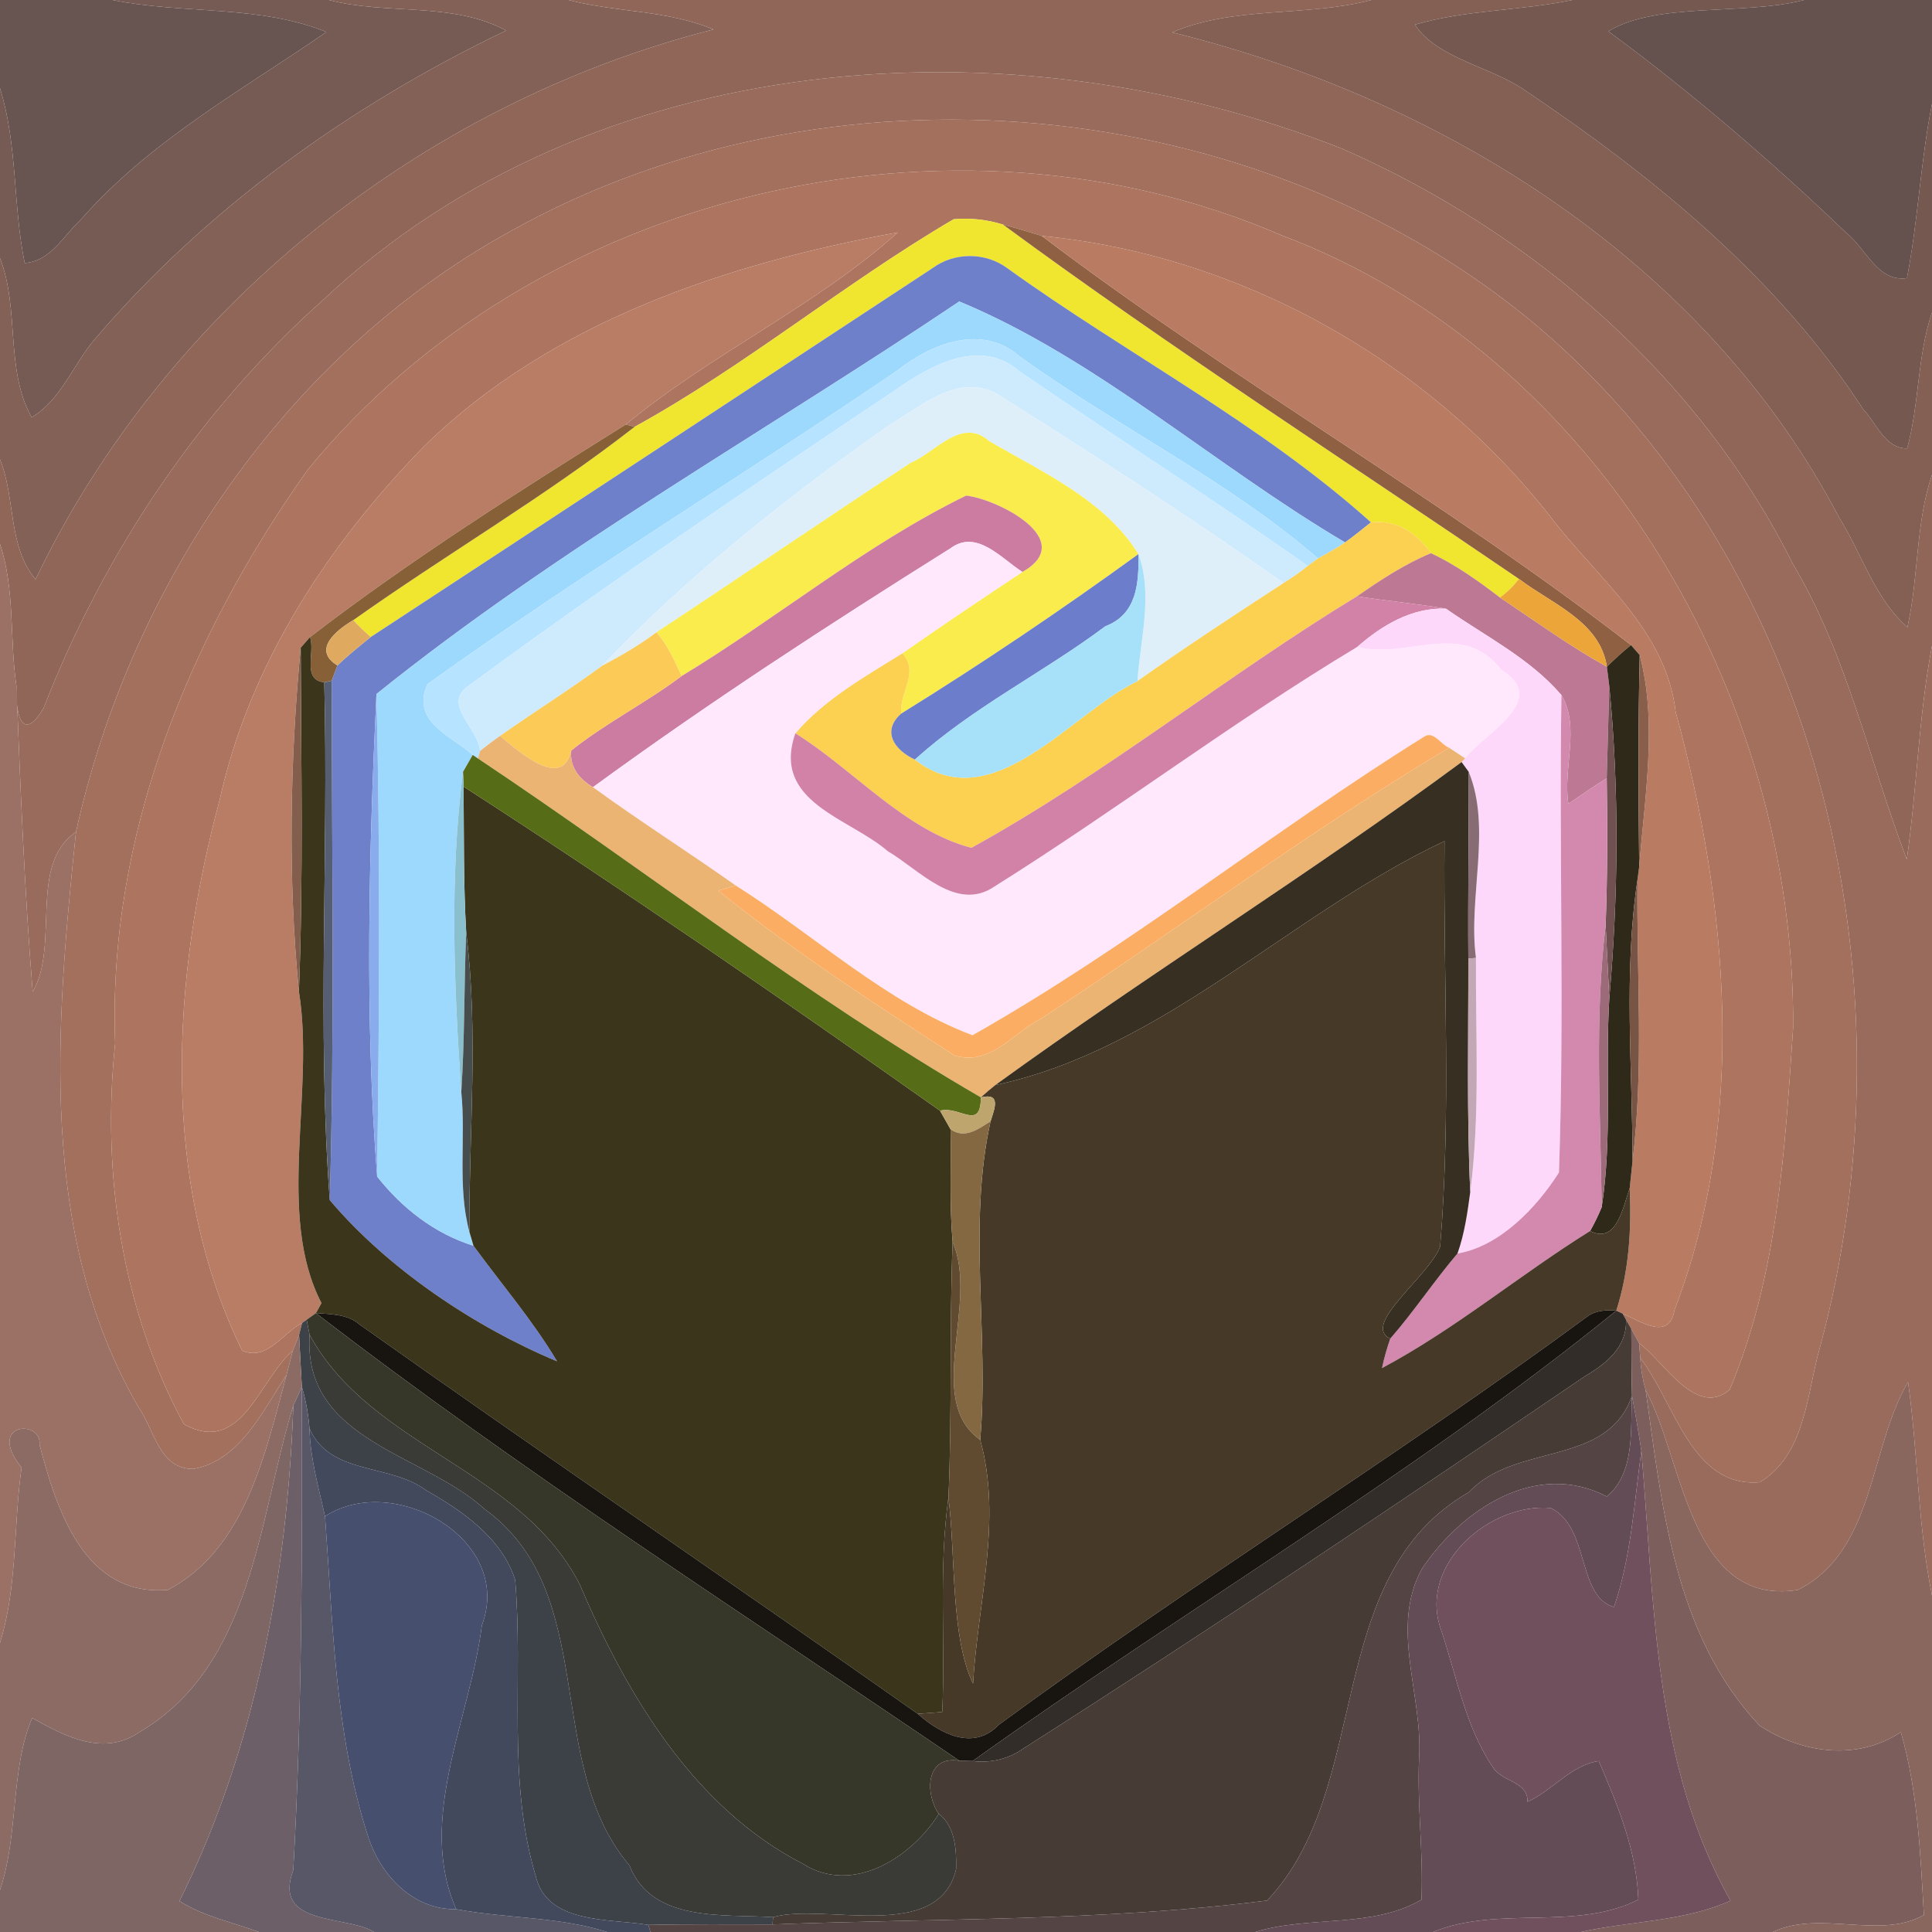 <?xml version="1.0" encoding="UTF-8" ?>
<!DOCTYPE svg PUBLIC "-//W3C//DTD SVG 1.1//EN" "http://www.w3.org/Graphics/SVG/1.1/DTD/svg11.dtd">
<svg width="250pt" height="250pt" viewBox="0 0 250 250" version="1.1" xmlns="http://www.w3.org/2000/svg">
<g id="#685552ff">
<path fill="#685552" opacity="1.00" d=" M 0.00 0.00 L 14.55 0.00 C 23.64 1.85 33.53 0.61 42.24 4.14 C 31.22 11.74 19.38 18.24 10.44 28.44 C 8.20 30.49 6.59 33.79 3.20 34.04 C 1.66 26.57 2.29 18.73 0.00 11.42 L 0.00 0.00 Z" />
</g>
<g id="#765b54ff">
<path fill="#765b54" opacity="1.00" d=" M 14.55 0.00 L 42.55 0.00 C 50.02 1.96 58.52 0.20 65.50 3.95 C 45.36 13.60 26.61 27.02 12.11 44.08 C 9.43 47.31 7.82 51.79 4.10 54.01 C 0.62 47.77 2.58 39.98 0.00 33.41 L 0.00 11.42 C 2.29 18.73 1.66 26.57 3.20 34.04 C 6.59 33.79 8.20 30.49 10.44 28.44 C 19.38 18.24 31.22 11.74 42.24 4.14 C 33.53 0.61 23.64 1.85 14.55 0.00 Z" />
</g>
<g id="#836157ff">
<path fill="#836157" opacity="1.00" d=" M 42.55 0.00 L 73.56 0.00 C 79.73 1.62 86.39 1.29 92.32 3.81 C 54.66 13.40 21.45 39.83 4.60 74.97 C 0.98 70.65 2.04 64.46 0.00 59.45 L 0.00 33.41 C 2.58 39.98 0.62 47.77 4.10 54.01 C 7.82 51.79 9.43 47.31 12.11 44.08 C 26.61 27.02 45.36 13.60 65.50 3.95 C 58.52 0.20 50.02 1.96 42.55 0.00 Z" />
</g>
<g id="#8f6658ff">
<path fill="#8f6658" opacity="1.00" d=" M 73.56 0.00 L 177.45 0.00 C 169.02 2.21 159.75 0.74 151.67 4.19 C 186.95 12.87 220.74 34.05 237.99 66.98 C 240.94 71.68 242.56 77.42 246.82 81.16 C 248.29 74.66 247.86 67.77 250.00 61.42 L 250.00 83.55 C 248.27 92.69 248.05 102.02 246.74 111.22 C 241.92 98.54 239.05 84.87 232.01 72.99 C 219.93 48.80 198.31 30.07 173.72 19.26 C 130.63 2.22 76.65 6.13 41.83 38.79 C 25.76 53.12 13.42 71.62 5.63 91.65 C 3.32 95.54 1.99 93.69 2.13 88.81 C 1.22 82.70 1.97 76.30 0.00 70.40 L 0.00 59.45 C 2.04 64.46 0.98 70.65 4.60 74.97 C 21.45 39.83 54.66 13.40 92.32 3.81 C 86.39 1.29 79.73 1.62 73.56 0.00 Z" />
</g>
<g id="#835f54ff">
<path fill="#835f54" opacity="1.00" d=" M 177.45 0.00 L 203.45 0.00 C 196.72 1.41 189.71 1.25 183.09 3.19 C 185.99 7.61 192.93 8.62 197.30 11.67 C 213.97 22.86 230.04 35.96 241.08 52.94 C 242.77 54.68 243.93 58.09 246.79 58.02 C 248.36 52.25 248.09 46.10 250.00 40.42 L 250.00 61.42 C 247.86 67.77 248.29 74.66 246.82 81.16 C 242.56 77.42 240.94 71.68 237.99 66.98 C 220.74 34.05 186.95 12.87 151.67 4.19 C 159.75 0.74 169.02 2.21 177.45 0.00 Z" />
</g>
<g id="#755951ff">
<path fill="#755951" opacity="1.00" d=" M 203.45 0.00 L 233.45 0.00 C 225.73 2.01 214.32 0.24 208.12 4.05 C 218.66 11.79 229.21 20.84 238.91 30.13 C 241.44 32.11 242.96 36.55 246.76 35.99 C 248.20 28.53 248.51 20.89 250.00 13.44 L 250.00 40.42 C 248.09 46.10 248.36 52.25 246.79 58.02 C 243.93 58.09 242.77 54.68 241.08 52.94 C 230.04 35.96 213.97 22.86 197.30 11.67 C 192.93 8.62 185.99 7.61 183.09 3.19 C 189.71 1.25 196.72 1.41 203.45 0.00 Z" />
</g>
<g id="#65514eff">
<path fill="#65514e" opacity="1.00" d=" M 233.45 0.00 L 250.00 0.00 L 250.00 13.44 C 248.51 20.89 248.20 28.53 246.76 35.99 C 242.96 36.55 241.44 32.11 238.91 30.13 C 229.21 20.84 218.66 11.79 208.12 4.05 C 214.32 0.24 225.73 2.01 233.45 0.00 Z" />
</g>
<g id="#986b5cff">
<path fill="#986b5c" opacity="1.00" d=" M 41.83 38.79 C 76.65 6.13 130.63 2.22 173.72 19.26 C 198.31 30.07 219.93 48.80 232.01 72.99 C 239.05 84.87 241.92 98.54 246.74 111.22 C 248.05 102.02 248.27 92.69 250.00 83.55 L 250.00 206.45 C 248.15 197.34 248.19 188.01 246.90 178.83 C 241.84 187.40 242.66 200.70 232.62 205.74 C 218.61 207.94 217.80 188.74 212.95 179.89 C 212.57 178.53 212.32 177.14 212.25 175.73 C 216.66 181.34 218.83 192.57 227.72 191.80 C 233.61 188.23 233.78 180.49 235.45 174.53 C 248.00 128.36 236.21 73.82 198.86 42.14 C 162.57 11.73 107.23 6.87 65.98 29.96 C 37.06 45.91 16.85 75.77 9.83 107.67 C 3.63 111.85 7.75 122.28 4.23 128.35 C 3.17 115.19 2.64 101.99 2.13 88.81 C 1.99 93.69 3.32 95.54 5.63 91.65 C 13.42 71.62 25.76 53.12 41.83 38.79 Z" />
</g>
<g id="#a3705eff">
<path fill="#a3705e" opacity="1.00" d=" M 65.98 29.96 C 107.23 6.87 162.57 11.73 198.86 42.14 C 236.21 73.82 248.00 128.36 235.45 174.53 C 233.78 180.49 233.61 188.23 227.72 191.80 C 218.83 192.57 216.66 181.34 212.25 175.73 C 212.22 175.25 212.14 174.29 212.10 173.81 C 215.21 176.01 219.43 183.54 223.81 179.84 C 230.03 165.13 230.97 148.80 232.03 133.00 C 232.34 90.04 206.84 45.84 165.69 30.39 C 123.12 12.05 69.19 24.86 39.81 60.80 C 24.50 82.36 13.90 108.16 14.90 135.00 C 13.14 151.81 15.74 169.42 23.79 184.28 C 31.25 188.44 33.49 178.60 37.89 174.77 C 37.62 175.82 37.35 176.88 37.07 177.94 C 33.99 182.57 31.04 189.03 25.00 190.08 C 20.55 190.08 19.96 184.94 17.90 182.05 C 4.85 159.51 7.26 132.54 9.83 107.67 C 16.85 75.77 37.06 45.91 65.98 29.96 Z" />
</g>
<g id="#ad7560ff">
<path fill="#ad7560" opacity="1.00" d=" M 39.81 60.80 C 69.19 24.86 123.12 12.05 165.69 30.39 C 206.84 45.84 232.34 90.04 232.03 133.00 C 230.97 148.80 230.03 165.13 223.81 179.84 C 219.43 183.54 215.21 176.01 212.10 173.81 C 211.85 173.35 211.34 172.43 211.09 171.96 C 210.92 171.66 210.58 171.07 210.41 170.77 L 209.97 169.98 C 212.23 170.94 215.99 173.58 216.67 169.54 C 226.13 144.95 223.66 117.09 216.83 92.12 C 215.60 81.41 206.48 74.66 200.42 66.60 C 184.52 46.48 160.29 33.00 134.81 30.53 C 133.14 30.03 131.48 29.50 129.79 29.06 C 127.72 28.41 125.59 28.18 123.40 28.37 C 109.23 36.67 96.50 47.33 82.12 55.23 L 80.97 54.93 C 92.04 45.78 105.53 39.63 116.19 30.07 C 93.99 34.12 71.19 41.70 54.81 57.82 C 42.40 70.56 32.34 85.87 28.44 103.43 C 22.24 126.48 20.61 152.82 31.34 174.78 C 34.57 176.15 36.57 172.49 39.09 171.19 C 38.99 171.58 38.80 172.35 38.70 172.74 C 38.49 173.24 38.09 174.26 37.89 174.77 C 33.49 178.60 31.25 188.44 23.79 184.28 C 15.74 169.42 13.14 151.81 14.90 135.00 C 13.90 108.16 24.50 82.36 39.81 60.80 Z" />
</g>
<g id="#f0e52fff">
<path fill="#f0e52f" opacity="1.00" d=" M 123.40 28.37 C 125.59 28.18 127.72 28.41 129.79 29.06 C 151.51 45.05 174.26 59.70 196.55 74.91 C 195.85 75.83 195.03 76.63 194.10 77.32 C 191.28 75.17 188.38 73.09 185.17 71.58 C 183.30 68.99 180.88 67.26 177.40 67.59 C 163.18 54.83 145.84 45.85 130.34 34.70 C 127.52 32.61 123.48 32.61 120.66 34.70 C 96.44 50.62 72.22 66.55 47.97 82.43 C 47.18 81.74 46.42 81.01 45.71 80.25 C 57.70 71.74 70.55 64.26 82.12 55.23 C 96.50 47.33 109.23 36.67 123.40 28.37 Z" />
</g>
<g id="#906042ff">
<path fill="#906042" opacity="1.00" d=" M 129.79 29.06 C 131.48 29.50 133.14 30.03 134.81 30.53 C 159.48 49.22 186.60 64.56 211.05 83.47 C 209.96 84.35 208.93 85.30 207.93 86.28 C 207.05 80.41 200.82 78.16 196.55 74.91 C 174.26 59.70 151.51 45.05 129.79 29.06 Z" />
</g>
<g id="#b97d65ff">
<path fill="#b97d65" opacity="1.00" d=" M 54.81 57.82 C 71.19 41.70 93.99 34.12 116.19 30.07 C 105.53 39.63 92.04 45.78 80.97 54.93 C 67.06 63.62 53.10 72.46 40.11 82.44 C 39.81 82.79 39.21 83.47 38.91 83.82 C 37.53 98.27 37.23 113.66 38.68 128.30 C 40.78 141.31 35.68 157.22 41.60 168.62 C 41.42 168.94 41.06 169.58 40.88 169.91 C 40.58 170.12 39.98 170.56 39.68 170.77 L 39.09 171.19 C 36.57 172.49 34.57 176.15 31.34 174.78 C 20.61 152.82 22.24 126.48 28.44 103.43 C 32.34 85.87 42.40 70.56 54.81 57.82 Z" />
</g>
<g id="#b97b62ff">
<path fill="#b97b62" opacity="1.00" d=" M 134.81 30.53 C 160.29 33.00 184.52 46.48 200.42 66.60 C 206.48 74.66 215.60 81.41 216.83 92.12 C 223.66 117.09 226.13 144.95 216.67 169.54 C 215.99 173.58 212.23 170.94 209.97 169.98 L 209.15 169.60 C 210.78 164.49 211.13 159.12 210.88 153.78 C 211.01 152.60 211.13 151.41 211.25 150.23 C 212.74 138.15 211.75 125.96 211.89 113.83 C 211.94 113.41 212.05 112.59 212.11 112.17 C 212.81 103.26 214.50 93.41 212.18 84.77 C 211.90 84.45 211.34 83.80 211.05 83.47 C 186.60 64.56 159.48 49.22 134.81 30.53 Z" />
</g>
<g id="#6f80caff">
<path fill="#6f80ca" opacity="1.00" d=" M 120.66 34.70 C 123.48 32.61 127.52 32.61 130.34 34.70 C 145.84 45.85 163.18 54.83 177.40 67.59 C 176.29 68.46 175.21 69.38 174.05 70.19 C 157.19 60.26 141.89 46.38 124.13 39.01 C 99.04 55.89 72.27 70.85 48.71 89.81 C 47.73 110.46 47.19 131.82 48.80 152.24 C 52.02 156.33 56.23 159.63 61.27 161.20 C 64.89 166.16 68.93 170.86 72.09 176.16 C 61.42 171.71 50.15 164.16 42.67 155.29 C 43.32 132.89 42.93 110.48 42.92 88.08 C 43.10 87.59 43.47 86.59 43.66 86.10 C 45.03 84.80 46.50 83.62 47.97 82.43 C 72.22 66.55 96.44 50.62 120.66 34.70 Z" />
</g>
<g id="#9dd8fdff">
<path fill="#9dd8fd" opacity="1.00" d=" M 48.71 89.81 C 72.27 70.85 99.04 55.89 124.13 39.01 C 141.89 46.38 157.19 60.26 174.05 70.19 C 172.93 70.96 171.73 71.61 170.54 72.26 C 158.86 62.13 144.49 55.20 131.92 46.10 C 126.98 41.82 120.48 44.48 116.02 48.01 C 95.91 61.70 75.09 74.34 55.31 88.53 C 53.12 93.41 58.43 95.20 61.17 97.69 C 60.85 98.23 60.22 99.33 59.91 99.88 C 58.16 113.47 58.74 127.58 59.69 141.29 C 60.30 147.27 59.16 153.51 60.73 159.37 C 60.87 159.83 61.13 160.74 61.27 161.20 C 56.23 159.63 52.02 156.33 48.80 152.24 C 49.08 131.43 49.22 110.61 48.71 89.81 Z" />
</g>
<g id="#b6e3ffff">
<path fill="#b6e3ff" opacity="1.00" d=" M 116.02 48.01 C 120.48 44.48 126.98 41.82 131.92 46.10 C 144.49 55.20 158.86 62.13 170.54 72.26 C 170.21 72.51 169.55 73.00 169.22 73.24 C 156.97 64.58 144.29 56.55 131.93 48.07 C 126.74 43.55 120.25 47.39 115.64 50.62 C 97.13 63.00 78.66 75.50 60.72 88.68 C 57.07 91.09 61.90 94.15 62.12 97.17 L 61.85 98.15 L 61.17 97.69 C 58.43 95.20 53.12 93.41 55.31 88.53 C 75.09 74.34 95.91 61.70 116.02 48.01 Z" />
</g>
<g id="#ceebfeff">
<path fill="#ceebfe" opacity="1.00" d=" M 115.64 50.62 C 120.25 47.39 126.74 43.55 131.93 48.07 C 144.29 56.55 156.97 64.58 169.22 73.24 C 168.22 74.04 167.17 74.77 166.10 75.44 C 153.99 66.92 141.54 58.86 129.01 50.97 C 123.92 48.24 119.17 52.61 115.04 55.03 C 101.88 64.31 88.93 74.58 77.93 86.14 C 73.61 89.31 69.07 92.15 64.70 95.23 C 63.81 95.84 62.97 96.51 62.12 97.17 C 61.90 94.15 57.07 91.09 60.72 88.68 C 78.66 75.50 97.13 63.00 115.64 50.62 Z" />
</g>
<g id="#dfeff9ff">
<path fill="#dfeff9" opacity="1.00" d=" M 115.04 55.03 C 119.17 52.61 123.92 48.24 129.01 50.97 C 141.54 58.86 153.99 66.92 166.10 75.44 C 159.73 79.58 153.38 83.75 147.18 88.14 C 147.56 82.73 149.22 76.93 147.31 71.70 C 142.95 64.68 134.90 61.12 127.97 57.06 C 124.42 53.92 121.01 58.58 117.90 59.85 C 106.86 67.10 95.96 74.55 84.94 81.82 C 82.74 83.48 80.36 84.86 77.93 86.14 C 88.93 74.58 101.88 64.31 115.04 55.03 Z" />
</g>
<g id="#886037ff">
<path fill="#886037" opacity="1.00" d=" M 40.11 82.44 C 53.10 72.46 67.06 63.62 80.97 54.93 L 82.12 55.23 C 70.55 64.26 57.70 71.74 45.71 80.25 C 43.50 81.55 40.35 84.10 43.66 86.10 C 43.47 86.59 43.10 87.59 42.92 88.08 L 41.96 88.30 C 39.01 87.97 40.82 84.42 40.11 82.44 Z" />
</g>
<g id="#fbec4eff">
<path fill="#fbec4e" opacity="1.00" d=" M 117.90 59.85 C 121.01 58.58 124.42 53.92 127.97 57.06 C 134.90 61.12 142.95 64.68 147.31 71.70 C 137.34 78.94 127.10 85.84 116.63 92.33 C 116.31 89.60 119.04 87.06 116.77 84.53 C 121.89 80.95 127.08 77.46 132.30 74.01 C 139.57 69.87 129.09 64.59 125.02 64.13 C 111.95 70.51 100.64 79.95 88.20 87.48 C 87.27 85.50 86.41 83.46 84.94 81.82 C 95.96 74.55 106.86 67.10 117.90 59.85 Z" />
</g>
<g id="#cc7ba1ff">
<path fill="#cc7ba1" opacity="1.00" d=" M 125.02 64.13 C 129.09 64.59 139.57 69.87 132.30 74.01 C 129.58 72.29 126.38 68.41 122.98 70.96 C 107.28 80.80 91.69 90.93 76.73 101.86 C 74.98 100.84 73.68 99.25 73.92 97.11 C 78.42 93.53 83.61 90.93 88.20 87.48 C 100.64 79.95 111.95 70.51 125.02 64.13 Z" />
</g>
<g id="#fcd050ff">
<path fill="#fcd050" opacity="1.00" d=" M 174.05 70.19 C 175.21 69.38 176.29 68.46 177.40 67.59 C 180.88 67.26 183.30 68.99 185.17 71.58 C 181.74 73.00 178.63 75.06 175.60 77.16 C 158.64 87.48 143.04 100.15 125.70 109.71 C 117.10 107.48 110.45 99.57 102.92 94.89 C 106.62 90.54 111.91 87.55 116.77 84.53 C 119.04 87.06 116.31 89.60 116.63 92.33 C 114.02 94.61 115.74 97.07 118.39 98.29 C 128.41 106.13 138.61 92.21 147.18 88.14 C 153.38 83.75 159.73 79.58 166.10 75.44 C 167.17 74.77 168.22 74.04 169.22 73.24 C 169.55 73.00 170.21 72.51 170.54 72.26 C 171.73 71.61 172.93 70.96 174.05 70.19 Z" />
</g>
<g id="#ffe8fbff">
<path fill="#ffe8fb" opacity="1.00" d=" M 122.98 70.96 C 126.38 68.41 129.58 72.29 132.30 74.01 C 127.08 77.46 121.89 80.95 116.77 84.53 C 111.91 87.55 106.62 90.54 102.92 94.89 C 99.79 103.81 109.90 105.82 114.87 110.14 C 118.91 112.51 123.75 118.10 128.69 114.71 C 144.58 104.75 159.57 93.35 175.64 83.70 C 181.95 85.40 189.17 80.07 194.27 86.67 C 200.61 90.65 192.19 94.75 189.59 98.13 C 189.07 97.78 188.04 97.10 187.52 96.76 C 186.47 96.38 185.50 94.52 184.31 95.31 C 164.49 107.65 146.17 122.48 125.84 133.96 C 114.69 129.76 105.39 121.00 95.21 114.59 C 89.11 110.27 82.78 106.27 76.73 101.86 C 91.69 90.93 107.28 80.80 122.98 70.96 Z" />
</g>
<g id="#9a7164ff">
<path fill="#9a7164" opacity="1.00" d=" M 0.00 70.40 C 1.97 76.30 1.22 82.70 2.13 88.81 C 2.64 101.99 3.17 115.19 4.23 128.35 C 7.75 122.28 3.63 111.85 9.83 107.67 C 7.26 132.54 4.85 159.51 17.90 182.05 C 19.96 184.94 20.55 190.08 25.00 190.08 C 31.04 189.03 33.99 182.57 37.07 177.94 C 34.35 187.97 31.78 200.44 21.73 205.73 C 10.88 206.66 7.32 195.30 5.11 186.93 C 5.48 183.65 -1.89 184.05 2.79 189.92 C 1.73 197.43 2.27 205.29 0.00 212.59 L 0.00 70.40 Z" />
</g>
<g id="#6b7dcbff">
<path fill="#6b7dcb" opacity="1.00" d=" M 116.63 92.33 C 127.10 85.84 137.34 78.94 147.31 71.70 C 147.38 75.46 147.14 79.47 143.03 81.04 C 135.00 87.05 125.84 91.53 118.39 98.29 C 115.74 97.07 114.02 94.61 116.63 92.33 Z" />
</g>
<g id="#a6e0f9ff">
<path fill="#a6e0f9" opacity="1.00" d=" M 147.31 71.70 C 149.22 76.93 147.56 82.73 147.18 88.14 C 138.61 92.21 128.41 106.13 118.39 98.29 C 125.84 91.53 135.00 87.05 143.03 81.04 C 147.14 79.47 147.38 75.46 147.31 71.70 Z" />
</g>
<g id="#bd7894ff">
<path fill="#bd7894" opacity="1.00" d=" M 175.60 77.16 C 178.63 75.06 181.74 73.00 185.17 71.58 C 188.38 73.09 191.28 75.17 194.10 77.32 C 198.66 80.37 203.13 83.61 207.93 86.28 C 208.01 86.90 208.16 88.15 208.24 88.78 C 208.14 92.76 208.03 96.73 207.91 100.71 C 206.21 101.74 204.60 102.91 202.95 104.01 C 202.20 99.49 204.52 94.06 202.05 89.95 C 198.00 85.20 192.17 82.31 187.10 78.76 C 183.27 78.11 179.41 77.77 175.60 77.16 Z" />
</g>
<g id="#eba539ff">
<path fill="#eba539" opacity="1.00" d=" M 196.55 74.91 C 200.82 78.16 207.05 80.41 207.93 86.28 C 203.13 83.61 198.66 80.37 194.10 77.32 C 195.03 76.63 195.85 75.83 196.55 74.91 Z" />
</g>
<g id="#d282a7ff">
<path fill="#d282a7" opacity="1.00" d=" M 125.70 109.71 C 143.04 100.15 158.64 87.48 175.60 77.16 C 179.41 77.77 183.27 78.11 187.10 78.76 C 182.70 78.59 178.84 80.90 175.64 83.70 C 159.57 93.35 144.58 104.75 128.69 114.71 C 123.75 118.10 118.91 112.51 114.87 110.14 C 109.90 105.82 99.79 103.81 102.92 94.89 C 110.45 99.57 117.10 107.48 125.70 109.71 Z" />
</g>
<g id="#fdd8faff">
<path fill="#fdd8fa" opacity="1.00" d=" M 175.64 83.70 C 178.84 80.90 182.70 78.59 187.10 78.76 C 192.17 82.31 198.00 85.20 202.05 89.95 C 201.73 110.54 202.45 131.17 201.73 151.72 C 198.85 156.27 194.05 161.30 188.60 162.20 C 189.51 159.64 189.89 156.93 190.25 154.25 C 191.55 144.21 190.93 134.05 190.99 123.96 C 189.94 116.16 193.05 107.21 190.06 99.89 C 189.83 99.57 189.36 98.93 189.13 98.61 L 189.59 98.13 C 192.19 94.75 200.61 90.65 194.27 86.67 C 189.17 80.07 181.95 85.40 175.64 83.70 Z" />
</g>
<g id="#dfaa60ff">
<path fill="#dfaa60" opacity="1.00" d=" M 43.66 86.10 C 40.35 84.10 43.50 81.55 45.71 80.25 C 46.42 81.01 47.18 81.74 47.97 82.43 C 46.50 83.62 45.03 84.80 43.66 86.10 Z" />
</g>
<g id="#fcca57ff">
<path fill="#fcca57" opacity="1.00" d=" M 77.93 86.14 C 80.36 84.86 82.74 83.48 84.94 81.82 C 86.41 83.46 87.27 85.50 88.20 87.48 C 83.61 90.93 78.42 93.53 73.92 97.11 C 72.75 102.36 67.08 97.18 64.70 95.23 C 69.07 92.15 73.61 89.31 77.93 86.14 Z" />
</g>
<g id="#3a351bff">
<path fill="#3a351b" opacity="1.00" d=" M 38.91 83.82 C 39.21 83.47 39.81 82.79 40.11 82.44 C 40.82 84.42 39.01 87.97 41.96 88.30 C 42.54 110.60 41.02 133.10 42.67 155.29 C 50.15 164.16 61.42 171.71 72.09 176.16 C 68.93 170.86 64.89 166.16 61.27 161.20 C 61.13 160.74 60.87 159.83 60.73 159.37 C 60.69 146.50 61.93 133.49 60.33 120.70 C 59.96 114.40 60.04 108.09 59.99 101.79 C 80.86 115.25 101.37 129.40 121.64 143.73 C 121.98 144.33 122.66 145.53 123.00 146.13 C 123.09 150.98 122.84 155.86 123.27 160.71 C 122.84 171.73 123.21 182.77 122.73 193.78 C 121.44 202.98 122.34 212.28 121.93 221.52 C 120.88 221.63 119.82 221.68 118.76 221.77 C 94.78 204.87 70.51 188.39 46.58 171.43 C 45.00 170.03 42.86 170.07 40.88 169.91 C 41.06 169.58 41.42 168.94 41.60 168.62 C 35.68 157.22 40.78 141.31 38.68 128.30 C 39.26 113.48 38.96 98.64 38.91 83.82 Z" />
</g>
<g id="#835e4cff">
<path fill="#835e4c" opacity="1.00" d=" M 38.68 128.30 C 37.23 113.66 37.53 98.27 38.91 83.82 C 38.96 98.64 39.26 113.48 38.68 128.30 Z" />
</g>
<g id="#2f2919ff">
<path fill="#2f2919" opacity="1.00" d=" M 207.93 86.28 C 208.93 85.30 209.96 84.35 211.05 83.47 C 211.34 83.80 211.90 84.45 212.18 84.77 C 211.96 93.90 212.01 103.04 212.11 112.17 C 212.05 112.59 211.94 113.41 211.89 113.83 C 210.08 125.87 211.24 138.11 211.25 150.23 C 211.13 151.41 211.01 152.60 210.88 153.78 C 210.03 156.09 209.21 161.07 205.76 159.29 C 206.32 158.29 206.82 157.26 207.26 156.20 C 208.64 147.28 207.70 138.21 208.24 129.23 C 209.42 115.80 209.54 102.20 208.24 88.78 C 208.16 88.15 208.01 86.90 207.93 86.28 Z" />
</g>
<g id="#895f4cff">
<path fill="#895f4c" opacity="1.00" d=" M 212.18 84.77 C 214.50 93.41 212.81 103.26 212.11 112.17 C 212.01 103.04 211.96 93.90 212.18 84.77 Z" />
</g>
<g id="#565e74ff">
<path fill="#565e74" opacity="1.00" d=" M 41.96 88.30 L 42.92 88.08 C 42.93 110.48 43.32 132.89 42.67 155.29 C 41.02 133.10 42.54 110.60 41.96 88.30 Z" />
</g>
<g id="#715051ff">
<path fill="#715051" opacity="1.00" d=" M 208.24 88.78 C 209.54 102.20 209.42 115.80 208.24 129.23 C 208.10 126.06 207.92 122.92 207.77 119.76 C 208.00 113.41 208.02 107.06 207.91 100.71 C 208.03 96.73 208.14 92.76 208.24 88.78 Z" />
</g>
<g id="#89acecff">
<path fill="#89acec" opacity="1.00" d=" M 48.80 152.24 C 47.19 131.82 47.73 110.46 48.71 89.81 C 49.22 110.61 49.08 131.43 48.80 152.24 Z" />
</g>
<g id="#d388aeff">
<path fill="#d388ae" opacity="1.00" d=" M 202.05 89.95 C 204.52 94.06 202.20 99.49 202.95 104.01 C 204.60 102.91 206.21 101.74 207.91 100.71 C 208.02 107.06 208.00 113.41 207.77 119.76 C 206.31 131.85 207.11 144.06 207.26 156.20 C 206.82 157.26 206.32 158.29 205.76 159.29 C 196.64 164.97 188.33 171.97 178.83 177.03 C 179.10 175.73 179.47 174.46 179.90 173.22 C 182.98 169.68 185.57 165.77 188.60 162.20 C 194.05 161.30 198.85 156.27 201.73 151.72 C 202.45 131.17 201.73 110.54 202.05 89.95 Z" />
</g>
<g id="#ebb473ff">
<path fill="#ebb473" opacity="1.00" d=" M 62.12 97.17 C 62.97 96.51 63.81 95.84 64.70 95.23 C 67.08 97.18 72.75 102.36 73.92 97.11 C 73.68 99.25 74.98 100.84 76.73 101.86 C 82.78 106.27 89.11 110.27 95.21 114.59 C 94.64 114.76 93.50 115.09 92.94 115.25 C 102.61 123.04 113.07 129.83 123.49 136.57 C 128.16 138.02 131.09 133.63 134.74 131.80 C 152.40 120.24 169.40 107.53 187.52 96.76 C 188.04 97.10 189.07 97.78 189.59 98.13 L 189.13 98.61 C 169.45 113.14 148.59 126.05 128.79 140.41 C 128.15 140.92 127.52 141.45 126.92 142.00 C 104.36 128.91 83.59 112.64 61.85 98.15 L 62.12 97.17 Z" />
</g>
<g id="#fbae63ff">
<path fill="#fbae63" opacity="1.00" d=" M 184.31 95.31 C 185.50 94.52 186.47 96.38 187.52 96.76 C 169.40 107.53 152.40 120.24 134.74 131.80 C 131.09 133.63 128.16 138.02 123.49 136.57 C 113.07 129.83 102.61 123.04 92.94 115.25 C 93.50 115.09 94.64 114.76 95.21 114.59 C 105.39 121.00 114.69 129.76 125.84 133.96 C 146.17 122.48 164.49 107.65 184.31 95.31 Z" />
</g>
<g id="#576c17ff">
<path fill="#576c17" opacity="1.00" d=" M 61.17 97.69 L 61.85 98.15 C 83.59 112.64 104.36 128.91 126.92 142.00 C 126.93 146.42 124.13 143.04 121.64 143.73 C 101.37 129.40 80.86 115.25 59.99 101.79 C 59.97 101.31 59.93 100.36 59.91 99.88 C 60.22 99.33 60.85 98.23 61.17 97.69 Z" />
</g>
<g id="#372f22ff">
<path fill="#372f22" opacity="1.00" d=" M 128.79 140.41 C 148.59 126.05 169.45 113.14 189.13 98.61 C 189.36 98.93 189.83 99.57 190.06 99.89 C 190.07 107.94 189.94 115.99 190.00 124.04 C 190.02 134.11 189.79 144.19 190.25 154.25 C 189.89 156.93 189.51 159.64 188.60 162.20 C 185.57 165.77 182.98 169.68 179.90 173.22 C 176.08 171.44 184.90 165.16 186.35 161.32 C 187.80 144.02 186.75 126.30 186.92 108.84 C 167.10 118.16 150.55 135.77 128.79 140.41 Z" />
</g>
<g id="#8ac0ceff">
<path fill="#8ac0ce" opacity="1.00" d=" M 59.69 141.29 C 58.74 127.58 58.16 113.47 59.91 99.88 C 59.93 100.36 59.97 101.31 59.99 101.79 C 60.04 108.09 59.96 114.40 60.33 120.70 C 60.03 127.56 60.15 134.44 59.69 141.29 Z" />
</g>
<g id="#876c73ff">
<path fill="#876c73" opacity="1.00" d=" M 190.06 99.89 C 193.05 107.21 189.94 116.16 190.99 123.96 L 190.00 124.04 C 189.94 115.99 190.07 107.94 190.06 99.89 Z" />
</g>
<g id="#463928ff">
<path fill="#463928" opacity="1.00" d=" M 128.79 140.41 C 150.55 135.77 167.10 118.16 186.92 108.84 C 186.75 126.30 187.80 144.02 186.35 161.32 C 184.90 165.16 176.08 171.44 179.90 173.22 C 179.47 174.46 179.10 175.73 178.83 177.03 C 188.33 171.97 196.64 164.97 205.76 159.29 C 209.21 161.07 210.03 156.09 210.88 153.78 C 211.13 159.12 210.78 164.49 209.15 169.60 C 207.83 169.48 206.47 169.56 205.37 170.38 C 180.48 188.69 154.14 204.90 129.24 223.19 C 125.98 226.61 121.66 224.36 118.76 221.77 C 119.82 221.68 120.88 221.63 121.93 221.52 C 122.34 212.28 121.44 202.98 122.73 193.78 C 123.68 201.35 122.98 211.76 125.91 217.86 C 126.51 207.49 129.71 196.58 126.84 186.32 C 128.01 172.65 125.19 158.55 128.18 145.09 C 128.68 143.49 129.61 141.36 126.92 142.00 C 127.52 141.45 128.15 140.92 128.79 140.41 Z" />
</g>
<g id="#785444ff">
<path fill="#785444" opacity="1.00" d=" M 211.25 150.23 C 211.24 138.11 210.08 125.87 211.89 113.83 C 211.75 125.96 212.74 138.15 211.25 150.23 Z" />
</g>
<g id="#9c6a79ff">
<path fill="#9c6a79" opacity="1.00" d=" M 207.26 156.20 C 207.11 144.06 206.31 131.85 207.77 119.76 C 207.92 122.92 208.10 126.06 208.24 129.23 C 207.70 138.21 208.64 147.28 207.26 156.20 Z" />
</g>
<g id="#474d4dff">
<path fill="#474d4d" opacity="1.00" d=" M 60.33 120.70 C 61.93 133.49 60.69 146.50 60.73 159.37 C 59.16 153.51 60.30 147.27 59.69 141.29 C 60.15 134.44 60.03 127.56 60.33 120.70 Z" />
</g>
<g id="#c2a8b5ff">
<path fill="#c2a8b5" opacity="1.00" d=" M 190.00 124.04 L 190.99 123.96 C 190.93 134.05 191.55 144.21 190.25 154.25 C 189.79 144.19 190.02 134.11 190.00 124.04 Z" />
</g>
<g id="#bea56dff">
<path fill="#bea56d" opacity="1.00" d=" M 126.92 142.00 C 129.61 141.36 128.68 143.49 128.18 145.09 C 126.59 146.11 124.84 147.43 123.00 146.13 C 122.66 145.53 121.98 144.33 121.64 143.73 C 124.13 143.04 126.93 146.42 126.92 142.00 Z" />
</g>
<g id="#846842ff">
<path fill="#846842" opacity="1.00" d=" M 123.00 146.13 C 124.84 147.43 126.59 146.11 128.18 145.09 C 125.19 158.55 128.01 172.65 126.84 186.32 C 119.54 181.15 126.73 168.67 123.27 160.71 C 122.84 155.86 123.09 150.98 123.00 146.13 Z" />
</g>
<g id="#614b30ff">
<path fill="#614b30" opacity="1.00" d=" M 123.27 160.71 C 126.73 168.67 119.54 181.15 126.84 186.32 C 129.71 196.58 126.51 207.49 125.91 217.86 C 122.98 211.76 123.68 201.35 122.73 193.78 C 123.21 182.77 122.84 171.73 123.27 160.71 Z" />
</g>
<g id="#181511ff">
<path fill="#181511" opacity="1.00" d=" M 205.37 170.38 C 206.47 169.56 207.83 169.48 209.15 169.60 C 183.00 190.80 153.39 208.20 125.85 227.88 C 125.42 227.87 124.57 227.85 124.14 227.84 C 96.22 208.83 67.61 190.50 40.88 169.91 C 42.86 170.07 45.00 170.03 46.58 171.43 C 70.51 188.39 94.78 204.87 118.76 221.77 C 121.66 224.36 125.98 226.61 129.24 223.19 C 154.14 204.90 180.48 188.69 205.37 170.38 Z" />
</g>
<g id="#373729ff">
<path fill="#373729" opacity="1.00" d=" M 39.68 170.77 C 39.98 170.56 40.58 170.12 40.88 169.91 C 67.61 190.50 96.22 208.83 124.14 227.84 C 119.78 227.11 119.65 232.07 121.48 234.72 C 118.07 240.20 110.42 245.33 103.87 241.16 C 89.76 233.90 81.08 219.25 75.00 204.99 C 67.34 190.03 48.04 187.35 40.06 172.72 C 39.96 172.24 39.78 171.26 39.68 170.77 Z" />
</g>
<g id="#322d28ff">
<path fill="#322d28" opacity="1.00" d=" M 209.15 169.60 L 209.97 169.98 L 210.41 170.77 C 210.53 174.31 207.89 176.43 205.07 178.09 C 181.04 194.46 156.87 210.68 132.34 226.31 C 130.43 227.64 128.15 228.16 125.85 227.88 C 153.39 208.20 183.00 190.80 209.15 169.60 Z" />
</g>
<g id="#3d4148ff">
<path fill="#3d4148" opacity="1.00" d=" M 39.09 171.19 L 39.68 170.77 C 39.78 171.26 39.96 172.24 40.06 172.72 C 39.21 186.47 54.80 188.04 62.71 195.28 C 77.72 206.15 70.15 228.07 81.47 241.41 C 84.33 248.78 93.58 247.66 100.04 248.08 L 99.96 249.02 C 94.60 249.02 89.25 248.97 83.89 249.08 C 78.78 248.23 70.71 249.01 69.30 242.68 C 65.59 230.26 67.74 217.13 66.66 204.41 C 64.86 198.97 59.89 195.55 55.13 192.84 C 50.42 189.33 42.76 190.94 40.05 184.87 C 39.90 183.04 39.60 181.23 39.06 179.48 C 38.97 177.80 38.79 174.42 38.70 172.74 C 38.80 172.35 38.99 171.58 39.09 171.19 Z" />
</g>
<g id="#473c35ff">
<path fill="#473c35" opacity="1.00" d=" M 210.41 170.77 C 210.58 171.07 210.92 171.66 211.09 171.96 C 211.11 174.83 211.10 177.73 211.18 180.61 C 207.99 189.87 196.11 186.62 190.09 193.08 C 170.90 204.09 177.83 231.32 163.96 245.93 C 142.75 248.62 121.28 248.21 99.96 249.02 L 100.04 248.08 C 106.68 246.17 121.43 251.49 123.72 241.86 C 123.78 239.42 123.60 236.28 121.48 234.72 C 119.65 232.07 119.78 227.11 124.14 227.84 C 124.57 227.85 125.42 227.87 125.85 227.88 C 128.15 228.16 130.43 227.64 132.34 226.31 C 156.87 210.68 181.04 194.46 205.07 178.09 C 207.89 176.43 210.53 174.31 210.41 170.77 Z" />
</g>
<g id="#7c5f5dff">
<path fill="#7c5f5d" opacity="1.00" d=" M 211.09 171.96 C 211.34 172.43 211.85 173.35 212.10 173.81 C 212.14 174.29 212.22 175.25 212.25 175.73 C 212.32 177.14 212.57 178.53 212.95 179.89 C 215.06 194.98 216.69 211.64 227.69 223.29 C 233.22 226.92 240.35 227.87 245.97 224.13 C 248.16 231.70 248.50 239.90 248.95 247.80 C 243.25 251.04 235.52 247.10 229.40 250.00 L 204.56 250.00 C 210.96 248.57 217.88 248.67 223.93 245.95 C 213.94 228.35 214.08 207.31 212.39 187.73 C 212.03 185.34 211.62 182.97 211.18 180.61 C 211.10 177.73 211.11 174.83 211.09 171.96 Z" />
</g>
<g id="#8c6b65ff">
<path fill="#8c6b65" opacity="1.00" d=" M 37.89 174.77 C 38.09 174.26 38.49 173.24 38.70 172.74 C 38.79 174.42 38.97 177.80 39.06 179.48 C 38.78 180.08 38.23 181.27 37.96 181.86 C 33.46 196.49 32.76 215.43 18.12 224.09 C 13.45 227.32 8.53 224.76 4.16 222.30 C 1.32 229.03 2.43 237.41 0.00 244.56 L 0.00 212.59 C 2.27 205.29 1.73 197.43 2.79 189.92 C -1.89 184.05 5.48 183.65 5.11 186.93 C 7.32 195.30 10.88 206.66 21.73 205.73 C 31.78 200.44 34.35 187.97 37.07 177.94 C 37.35 176.88 37.62 175.82 37.89 174.77 Z" />
</g>
<g id="#3a3a36ff">
<path fill="#3a3a36" opacity="1.00" d=" M 40.06 172.72 C 48.04 187.35 67.34 190.03 75.00 204.99 C 81.08 219.25 89.76 233.90 103.87 241.16 C 110.42 245.33 118.07 240.20 121.48 234.72 C 123.60 236.28 123.78 239.42 123.72 241.86 C 121.43 251.49 106.68 246.17 100.04 248.08 C 93.58 247.66 84.33 248.78 81.47 241.41 C 70.15 228.07 77.72 206.15 62.71 195.28 C 54.80 188.04 39.21 186.47 40.06 172.72 Z" />
</g>
<g id="#8a675eff">
<path fill="#8a675e" opacity="1.00" d=" M 232.62 205.74 C 242.66 200.70 241.84 187.40 246.90 178.83 C 248.19 188.01 248.15 197.34 250.00 206.45 L 250.00 250.00 L 229.40 250.00 C 235.52 247.10 243.25 251.04 248.95 247.80 C 248.50 239.90 248.16 231.70 245.97 224.13 C 240.35 227.87 233.22 226.92 227.69 223.29 C 216.69 211.64 215.06 194.98 212.95 179.89 C 217.80 188.74 218.61 207.94 232.62 205.74 Z" />
</g>
<g id="#6c5f68ff">
<path fill="#6c5f68" opacity="1.00" d=" M 37.96 181.86 C 38.23 181.27 38.78 180.08 39.06 179.48 C 39.11 200.33 39.11 221.18 37.95 241.99 C 35.20 249.32 44.90 247.78 48.40 250.00 L 33.51 250.00 C 30.06 248.74 26.36 247.99 23.22 246.00 C 33.09 226.14 37.17 203.88 37.96 181.86 Z" />
</g>
<g id="#575768ff">
<path fill="#575768" opacity="1.00" d=" M 39.06 179.48 C 39.60 181.23 39.90 183.04 40.05 184.87 C 40.14 188.73 41.23 192.46 42.06 196.21 C 43.08 210.01 43.30 224.09 47.55 237.39 C 49.11 242.50 53.34 247.15 59.03 247.05 C 65.50 248.26 72.26 248.00 78.57 250.00 L 48.40 250.00 C 44.90 247.78 35.20 249.32 37.95 241.99 C 39.11 221.18 39.11 200.33 39.06 179.48 Z" />
</g>
<g id="#544444ff">
<path fill="#544444" opacity="1.00" d=" M 190.09 193.08 C 196.11 186.62 207.99 189.87 211.18 180.61 C 210.95 184.86 211.65 190.51 207.93 193.65 C 198.71 188.87 189.12 195.37 184.00 203.00 C 179.82 210.60 184.13 219.30 183.63 227.47 C 183.36 233.59 184.19 239.69 183.94 245.81 C 177.57 249.56 169.33 247.85 162.43 250.00 L 84.17 250.00 L 83.89 249.08 C 89.25 248.97 94.60 249.02 99.96 249.02 C 121.28 248.21 142.75 248.62 163.96 245.93 C 177.83 231.32 170.90 204.09 190.09 193.08 Z" />
</g>
<g id="#644c56ff">
<path fill="#644c56" opacity="1.00" d=" M 211.18 180.61 C 211.62 182.97 212.03 185.34 212.39 187.73 C 211.46 194.49 211.08 201.43 208.85 207.95 C 204.03 206.59 205.75 197.60 200.67 195.14 C 192.87 194.43 183.64 202.31 186.38 210.63 C 188.48 216.74 189.55 223.36 193.24 228.77 C 194.47 230.60 197.73 230.52 197.66 233.15 C 200.90 231.69 203.28 228.40 206.88 227.88 C 209.33 233.57 211.79 239.53 212.00 245.81 C 203.93 249.91 193.88 246.53 185.43 250.00 L 162.43 250.00 C 169.33 247.85 177.57 249.56 183.94 245.81 C 184.19 239.69 183.36 233.59 183.63 227.47 C 184.13 219.30 179.82 210.60 184.00 203.00 C 189.12 195.37 198.71 188.87 207.93 193.65 C 211.65 190.51 210.95 184.86 211.18 180.61 Z" />
</g>
<g id="#7e6665ff">
<path fill="#7e6665" opacity="1.00" d=" M 18.12 224.09 C 32.76 215.43 33.46 196.49 37.96 181.86 C 37.17 203.88 33.09 226.14 23.22 246.00 C 26.36 247.99 30.06 248.74 33.51 250.00 L 0.00 250.00 L 0.00 244.56 C 2.43 237.41 1.32 229.03 4.16 222.30 C 8.53 224.76 13.45 227.32 18.12 224.09 Z" />
</g>
<g id="#42495cff">
<path fill="#42495c" opacity="1.00" d=" M 40.05 184.87 C 42.76 190.94 50.42 189.33 55.13 192.84 C 59.89 195.55 64.86 198.97 66.66 204.41 C 67.74 217.13 65.59 230.26 69.30 242.68 C 70.71 249.01 78.78 248.23 83.89 249.08 L 84.17 250.00 L 78.57 250.00 C 72.26 248.00 65.50 248.26 59.03 247.05 C 53.88 235.38 60.84 222.44 62.35 210.33 C 66.55 199.19 50.92 190.43 42.06 196.21 C 41.23 192.46 40.14 188.73 40.05 184.87 Z" />
</g>
<g id="#70505cff">
<path fill="#70505c" opacity="1.00" d=" M 212.39 187.73 C 214.08 207.31 213.94 228.35 223.93 245.95 C 217.88 248.67 210.96 248.57 204.56 250.00 L 185.43 250.00 C 193.88 246.53 203.93 249.91 212.00 245.81 C 211.79 239.53 209.33 233.57 206.88 227.88 C 203.28 228.40 200.90 231.69 197.66 233.15 C 197.73 230.52 194.47 230.60 193.24 228.77 C 189.55 223.36 188.48 216.74 186.38 210.63 C 183.64 202.31 192.87 194.43 200.67 195.14 C 205.75 197.60 204.03 206.59 208.85 207.95 C 211.08 201.43 211.46 194.49 212.39 187.73 Z" />
</g>
<g id="#46506eff">
<path fill="#46506e" opacity="1.00" d=" M 42.06 196.21 C 50.92 190.43 66.55 199.19 62.35 210.33 C 60.84 222.44 53.88 235.38 59.03 247.05 C 53.34 247.15 49.11 242.50 47.55 237.39 C 43.30 224.09 43.08 210.01 42.06 196.21 Z" />
</g>
</svg>
